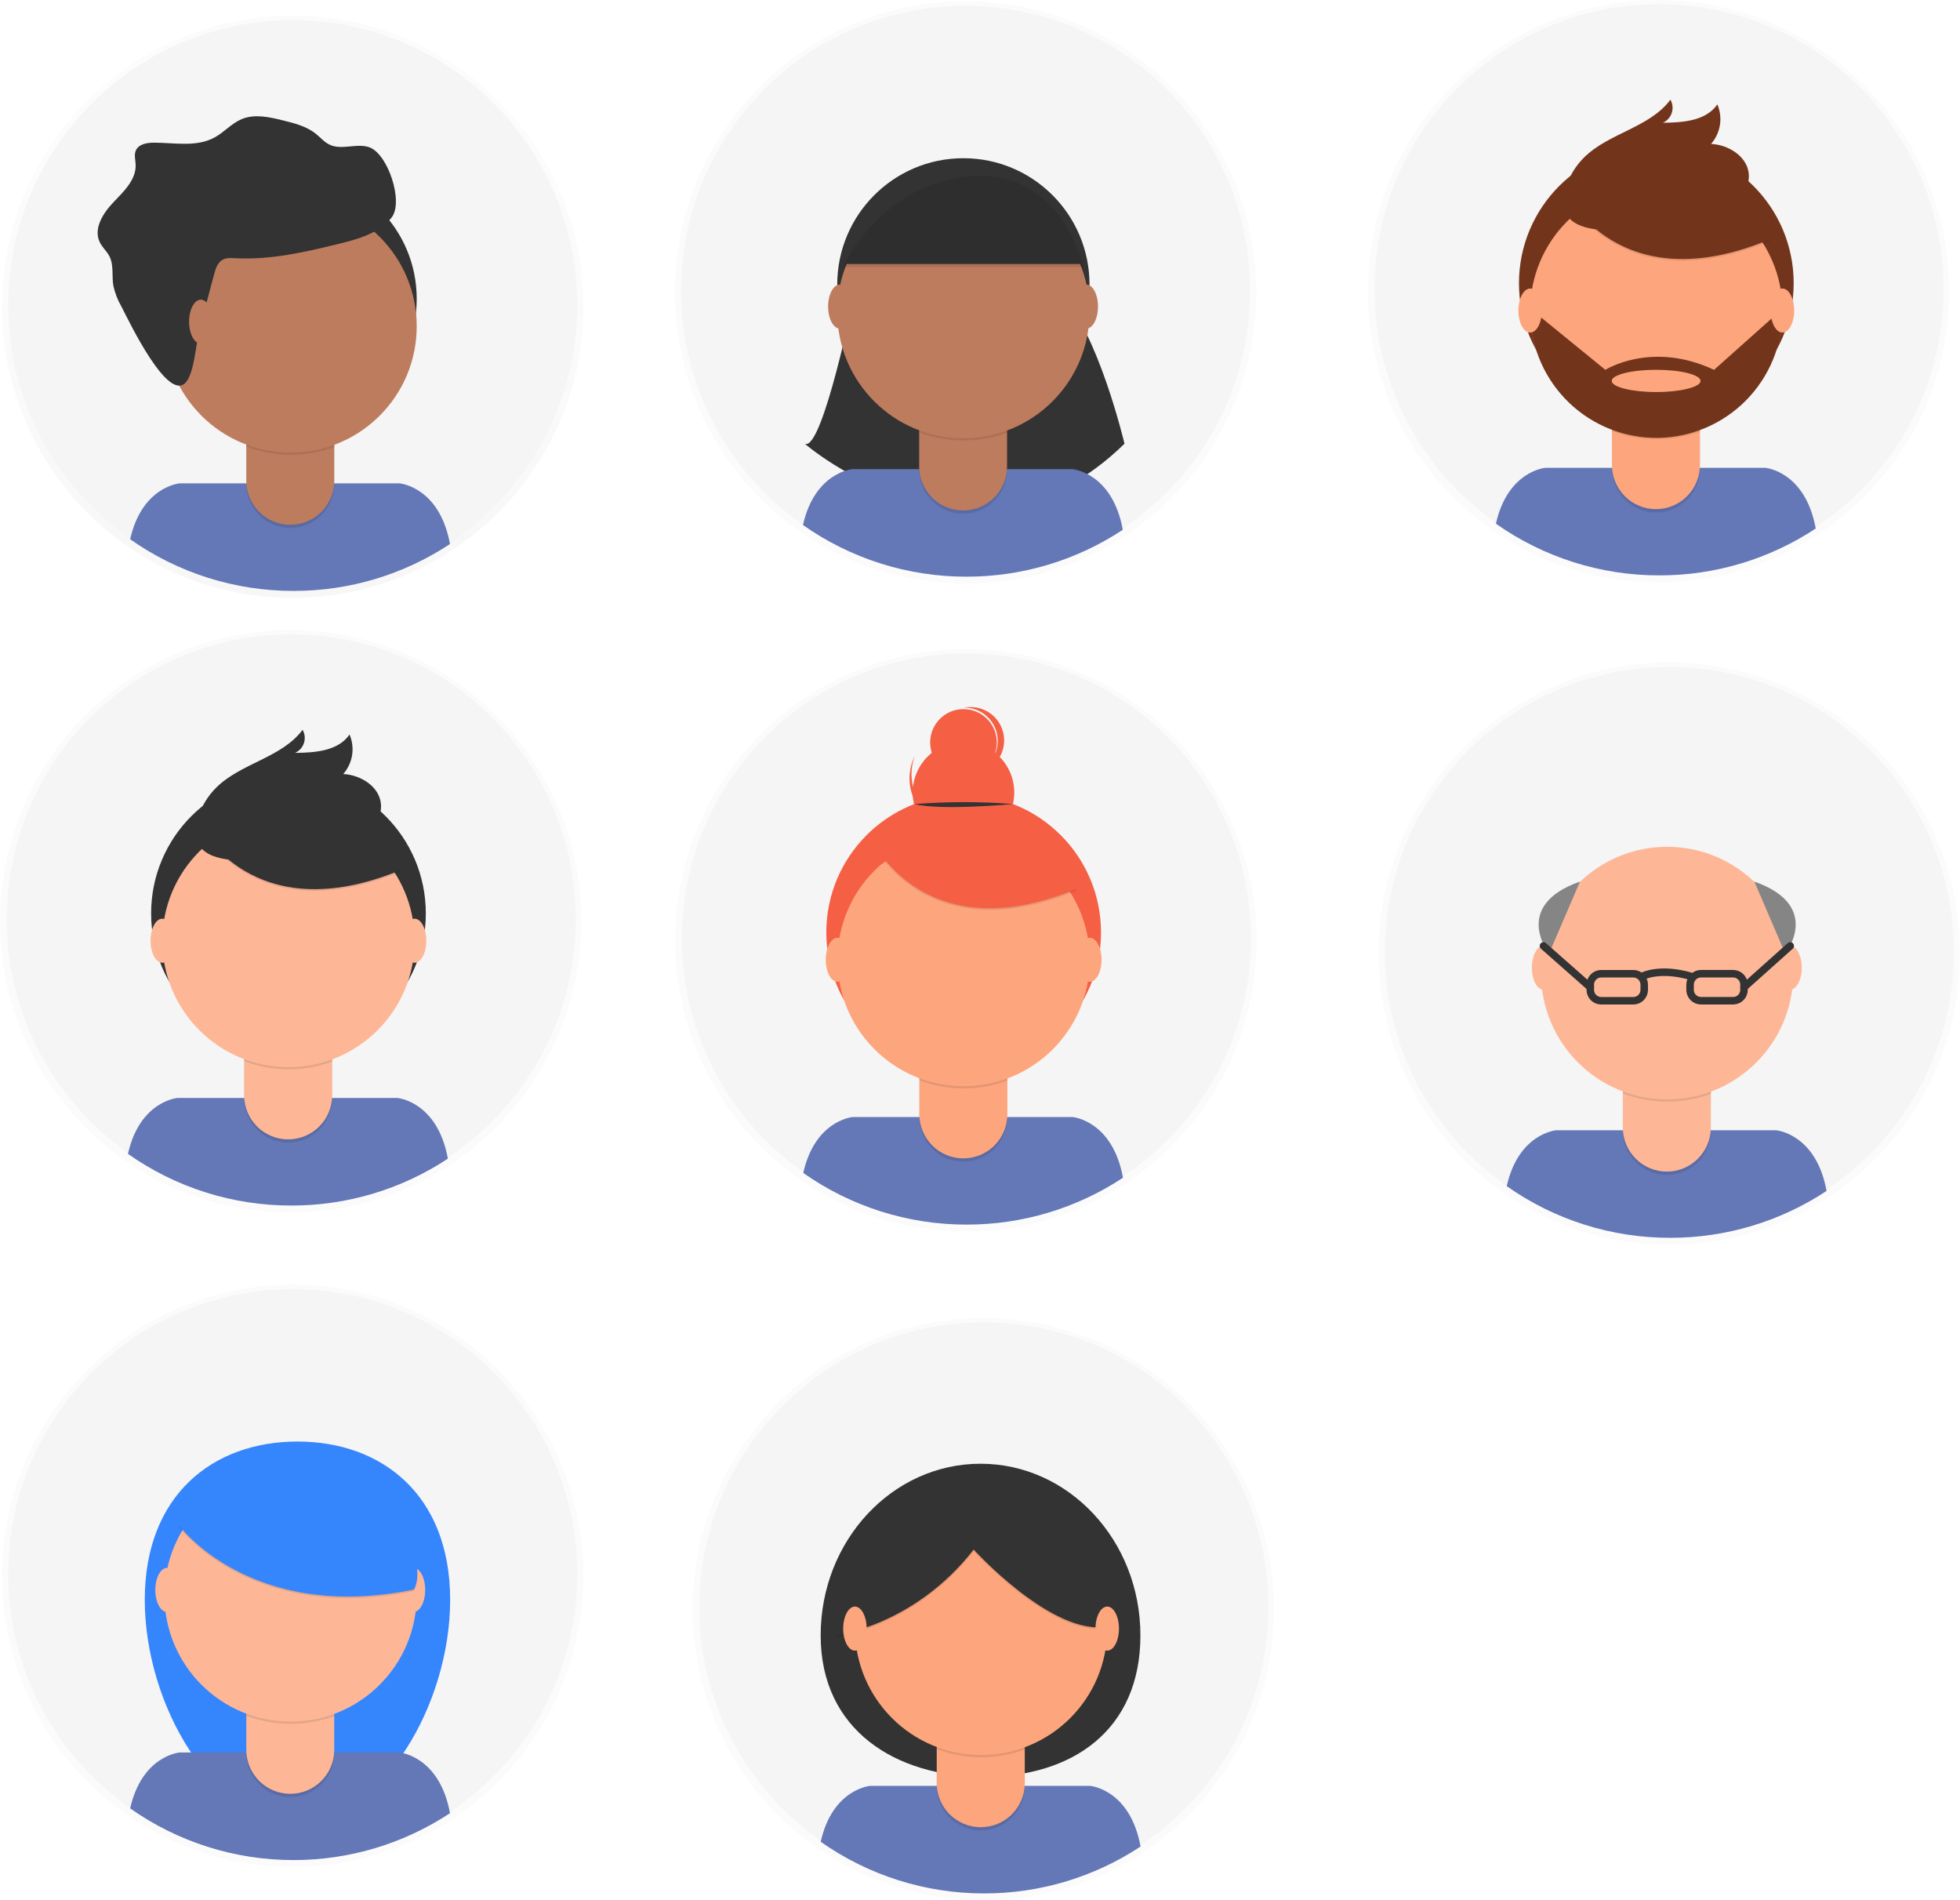 <svg width="522" height="506" viewBox="0 0 522 506" fill="none" xmlns="http://www.w3.org/2000/svg">
<g clip-path="url(#clip0)">
<g opacity="0.5">
<path opacity="0.5" d="M77.97 159.19C120.725 159.19 155.385 124.483 155.385 81.669C155.385 38.855 120.725 4.147 77.97 4.147C35.214 4.147 0.554 38.855 0.554 81.669C0.554 124.483 35.214 159.19 77.97 159.19Z" fill="url(#paint0_linear)"/>
</g>
<path d="M77.97 157.13C119.821 157.13 153.748 123.156 153.748 81.247C153.748 39.339 119.821 5.365 77.97 5.365C36.118 5.365 2.191 39.339 2.191 81.247C2.191 123.156 36.118 157.13 77.97 157.13Z" fill="#F5F5F5"/>
<path d="M78.183 157.344C92.992 157.369 107.479 153.027 119.84 144.862C117.048 129.584 106.42 128.708 106.42 128.708H47.829C47.829 128.708 37.809 129.53 34.669 143.591C47.408 152.564 62.609 157.368 78.183 157.344Z" fill="#6477B6"/>
<path d="M77.388 113.215C95.942 113.215 110.983 98.154 110.983 79.575C110.983 60.996 95.942 45.935 77.388 45.935C58.835 45.935 43.794 60.996 43.794 79.575C43.794 98.154 58.835 113.215 77.388 113.215Z" fill="#333333"/>
<path opacity="0.1" d="M65.585 110.085H89.025V128.861C89.025 131.973 87.791 134.957 85.593 137.158C83.396 139.358 80.416 140.594 77.308 140.594C74.201 140.594 71.221 139.358 69.023 137.158C66.826 134.957 65.591 131.973 65.591 128.861V110.085H65.585Z" fill="black"/>
<path d="M67.823 109.215H86.787C87.381 109.215 87.95 109.451 88.37 109.871C88.789 110.292 89.025 110.862 89.025 111.456V127.992C89.025 131.104 87.791 134.088 85.593 136.288C83.396 138.489 80.416 139.725 77.308 139.725C74.201 139.725 71.221 138.489 69.023 136.288C66.826 134.088 65.591 131.104 65.591 127.992V111.456C65.591 110.863 65.826 110.294 66.245 109.874C66.663 109.454 67.23 109.217 67.823 109.215Z" fill="#BE7C5E"/>
<path opacity="0.1" d="M65.632 118.948C73.186 121.775 81.502 121.799 89.072 119.015V116.132H65.632V118.948Z" fill="black"/>
<path d="M77.388 120.52C95.942 120.52 110.983 105.459 110.983 86.88C110.983 68.301 95.942 53.24 77.388 53.24C58.835 53.24 43.794 68.301 43.794 86.88C43.794 105.459 58.835 120.52 77.388 120.52Z" fill="#BE7C5E"/>
<path d="M57.034 73.006C57.428 71.555 57.923 69.956 59.225 69.2C60.254 68.598 61.53 68.692 62.719 68.752C72.004 69.26 81.21 67.14 90.241 64.926C95.405 63.661 100.929 62.123 104.269 57.956C107.609 53.788 103.254 40.691 98.17 39.145C94.83 38.122 90.956 40.028 87.789 38.53C86.38 37.861 85.344 36.61 84.129 35.634C81.637 33.627 78.437 32.817 75.338 32.055C71.717 31.159 67.803 30.282 64.362 31.72C61.69 32.831 59.74 35.179 57.208 36.57C52.392 39.246 46.52 38.002 41.002 37.988C39.139 37.988 36.914 38.363 36.172 40.075C35.672 41.239 36.072 42.564 36.126 43.828C36.286 47.841 32.98 50.965 30.207 53.862C27.435 56.758 24.816 60.892 26.567 64.491C27.235 65.862 28.457 66.899 29.152 68.257C30.348 70.612 29.746 73.454 30.18 76.057C30.615 78.031 31.352 79.926 32.365 81.675C34.422 85.689 44.756 107.295 49.506 101.803C51.804 99.128 52.178 91.395 53.106 87.917C54.389 82.918 55.698 77.947 57.034 73.006Z" fill="#333333"/>
<path d="M53.487 91.522C55.214 91.522 56.614 88.895 56.614 85.656C56.614 82.416 55.214 79.789 53.487 79.789C51.761 79.789 50.361 82.416 50.361 85.656C50.361 88.895 51.761 91.522 53.487 91.522Z" fill="#BE7C5E"/>
<g opacity="0.5">
<path opacity="0.5" d="M257.236 327.913C299.991 327.913 334.651 293.205 334.651 250.391C334.651 207.577 299.991 172.87 257.236 172.87C214.481 172.87 179.821 207.577 179.821 250.391C179.821 293.205 214.481 327.913 257.236 327.913Z" fill="url(#paint1_linear)"/>
</g>
<path d="M257.383 325.779C299.234 325.779 333.161 291.805 333.161 249.896C333.161 207.987 299.234 174.014 257.383 174.014C215.531 174.014 181.604 207.987 181.604 249.896C181.604 291.805 215.531 325.779 257.383 325.779Z" fill="#F5F5F5"/>
<path d="M257.45 326.08C272.249 326.099 286.726 321.758 299.08 313.598C296.287 298.32 285.659 297.443 285.659 297.443H227.089C227.089 297.443 217.069 298.266 213.929 312.327C226.67 321.301 241.873 326.105 257.45 326.08Z" fill="#6477B6"/>
<path d="M256.648 284.928C276.851 284.928 293.228 268.528 293.228 248.297C293.228 228.067 276.851 211.667 256.648 211.667C236.445 211.667 220.068 228.067 220.068 248.297C220.068 268.528 236.445 284.928 256.648 284.928Z" fill="#F55F44"/>
<path opacity="0.1" d="M244.844 278.807H268.285V297.584C268.285 300.696 267.05 303.68 264.853 305.88C262.656 308.081 259.675 309.317 256.568 309.317C253.46 309.317 250.48 308.081 248.283 305.88C246.085 303.68 244.851 300.696 244.851 297.584V278.807H244.844Z" fill="black"/>
<path d="M247.082 277.938H266.047C266.341 277.938 266.632 277.995 266.903 278.108C267.175 278.221 267.421 278.386 267.629 278.594C267.837 278.802 268.002 279.049 268.114 279.321C268.227 279.593 268.285 279.884 268.285 280.178V296.714C268.285 298.255 267.982 299.781 267.393 301.204C266.804 302.628 265.941 303.921 264.853 305.011C263.765 306.1 262.473 306.964 261.052 307.554C259.63 308.144 258.106 308.447 256.568 308.447C255.029 308.447 253.505 308.144 252.084 307.554C250.662 306.964 249.371 306.1 248.283 305.011C247.195 303.921 246.332 302.628 245.743 301.204C245.154 299.781 244.851 298.255 244.851 296.714V280.178C244.851 279.584 245.087 279.014 245.506 278.594C245.926 278.174 246.495 277.938 247.089 277.938H247.082Z" fill="#FDA57D"/>
<path opacity="0.1" d="M244.891 287.67C252.445 290.497 260.761 290.521 268.331 287.737V284.854H244.891V287.67Z" fill="black"/>
<path d="M256.648 289.242C275.201 289.242 290.242 274.181 290.242 255.602C290.242 237.023 275.201 221.962 256.648 221.962C238.094 221.962 223.054 237.023 223.054 255.602C223.054 274.181 238.094 289.242 256.648 289.242Z" fill="#FDA57D"/>
<path d="M256.601 224.578C264.068 224.578 270.122 218.516 270.122 211.039C270.122 203.561 264.068 197.5 256.601 197.5C249.134 197.5 243.081 203.561 243.081 211.039C243.081 218.516 249.134 224.578 256.601 224.578Z" fill="#F55F44"/>
<path d="M256.601 206.597C261.504 206.597 265.479 202.617 265.479 197.707C265.479 192.797 261.504 188.817 256.601 188.817C251.698 188.817 247.723 192.797 247.723 197.707C247.723 202.617 251.698 206.597 256.601 206.597Z" fill="#F55F44"/>
<path d="M250.736 218.464C247.564 217.039 245.062 214.445 243.75 211.221C242.437 207.997 242.415 204.391 243.689 201.152C243.595 201.339 243.502 201.533 243.415 201.727C242.688 203.35 242.287 205.1 242.236 206.877C242.185 208.655 242.483 210.425 243.115 212.087C243.747 213.749 244.699 215.27 245.918 216.563C247.137 217.856 248.598 218.896 250.218 219.624C251.839 220.352 253.586 220.753 255.361 220.805C257.136 220.856 258.904 220.557 260.564 219.924C262.223 219.292 263.742 218.338 265.034 217.117C266.325 215.897 267.364 214.434 268.091 212.811C268.178 212.617 268.258 212.423 268.338 212.223C266.769 215.33 264.064 217.712 260.786 218.875C257.508 220.037 253.909 219.89 250.736 218.464Z" fill="#F55F44"/>
<path opacity="0.1" d="M232.727 225.006C232.727 225.006 246.882 253.769 286.835 237.046L277.536 222.444L261.057 216.517L232.727 225.006Z" fill="black"/>
<path d="M232.727 224.577C232.727 224.577 246.882 253.341 286.835 236.618L277.536 222.016L261.057 216.089L232.727 224.577Z" fill="#F55F44"/>
<path d="M243.635 214.102C252.346 213.416 261.097 213.416 269.808 214.102C269.808 214.102 250.476 215.902 243.635 214.102Z" fill="#333333"/>
<path d="M258.632 188.275C257.96 188.25 257.288 188.302 256.628 188.429H257.142C259.329 188.499 261.412 189.375 262.992 190.89C264.573 192.405 265.539 194.451 265.704 196.635C265.87 198.819 265.224 200.988 263.89 202.724C262.556 204.46 260.629 205.642 258.478 206.042C260.831 206.063 263.096 205.147 264.775 203.497C266.453 201.846 267.408 199.595 267.43 197.239C267.451 194.883 266.537 192.615 264.888 190.934C263.239 189.253 260.991 188.296 258.639 188.275H258.632Z" fill="#F55F44"/>
<path d="M223.047 261.435C224.774 261.435 226.173 258.809 226.173 255.569C226.173 252.329 224.774 249.702 223.047 249.702C221.321 249.702 219.921 252.329 219.921 255.569C219.921 258.809 221.321 261.435 223.047 261.435Z" fill="#FDA57D"/>
<path d="M290.242 261.435C291.969 261.435 293.368 258.809 293.368 255.569C293.368 252.329 291.969 249.702 290.242 249.702C288.515 249.702 287.116 252.329 287.116 255.569C287.116 258.809 288.515 261.435 290.242 261.435Z" fill="#FDA57D"/>
<path d="M230.609 225.427L237.162 222.042L238.639 227.467L234.624 230.203L230.609 225.427Z" fill="#F55F44"/>
<g opacity="0.5">
<path opacity="0.5" d="M257.162 155.384C299.918 155.384 334.578 120.677 334.578 77.863C334.578 35.049 299.918 0.341 257.162 0.341C214.407 0.341 179.747 35.049 179.747 77.863C179.747 120.677 214.407 155.384 257.162 155.384Z" fill="url(#paint2_linear)"/>
</g>
<path d="M257.162 153.324C299.014 153.324 332.941 119.35 332.941 77.441C332.941 35.532 299.014 1.559 257.162 1.559C215.311 1.559 181.384 35.532 181.384 77.441C181.384 119.35 215.311 153.324 257.162 153.324Z" fill="#F5F5F5"/>
<path d="M227.603 78.117C227.603 78.117 219.012 120.5 214.323 118.152C214.323 118.152 259.547 157.271 299.48 118.152C299.48 118.152 292.446 88.284 282.293 78.117H227.603Z" fill="#333333"/>
<path d="M257.376 153.551C272.184 153.576 286.672 149.234 299.033 141.069C296.241 125.791 285.613 124.915 285.613 124.915H227.015C227.015 124.915 216.995 125.737 213.855 139.798C226.596 148.772 241.799 153.577 257.376 153.551Z" fill="#6477B6"/>
<path d="M256.574 109.409C275.128 109.409 290.168 94.348 290.168 75.769C290.168 57.19 275.128 42.129 256.574 42.129C238.021 42.129 222.98 57.19 222.98 75.769C222.98 94.348 238.021 109.409 256.574 109.409Z" fill="#333333"/>
<path opacity="0.1" d="M244.771 106.279H268.211V125.055C268.211 128.164 266.979 131.145 264.786 133.345C262.593 135.544 259.618 136.783 256.514 136.788C253.407 136.788 250.427 135.552 248.229 133.352C246.032 131.151 244.798 128.167 244.798 125.055V106.279H244.771Z" fill="black"/>
<path d="M247.009 105.409H265.973C266.567 105.409 267.136 105.645 267.556 106.065C267.975 106.486 268.211 107.055 268.211 107.65V124.186C268.211 127.294 266.979 130.275 264.786 132.475C262.593 134.675 259.618 135.913 256.514 135.919C253.407 135.919 250.427 134.682 248.229 132.482C246.032 130.282 244.797 127.297 244.797 124.186V107.643C244.799 107.055 245.032 106.49 245.446 106.072C245.86 105.654 246.421 105.416 247.009 105.409Z" fill="#BE7C5E"/>
<path opacity="0.1" d="M244.818 115.142C252.372 117.969 260.688 117.993 268.258 115.208V112.325H244.818V115.142Z" fill="black"/>
<path d="M256.574 116.707C275.128 116.707 290.168 101.646 290.168 83.067C290.168 64.488 275.128 49.427 256.574 49.427C238.021 49.427 222.98 64.488 222.98 83.067C222.98 101.646 238.021 116.707 256.574 116.707Z" fill="#BE7C5E"/>
<path d="M224.463 70.29H288.525C288.525 70.29 283.054 44.39 258.839 46.042C234.624 47.694 224.463 70.29 224.463 70.29Z" fill="#333333"/>
<path d="M223.675 87.502C225.402 87.502 226.801 84.875 226.801 81.635C226.801 78.395 225.402 75.769 223.675 75.769C221.949 75.769 220.549 78.395 220.549 81.635C220.549 84.875 221.949 87.502 223.675 87.502Z" fill="#BE7C5E"/>
<path d="M289.3 87.502C291.027 87.502 292.426 84.875 292.426 81.635C292.426 78.395 291.027 75.769 289.3 75.769C287.573 75.769 286.174 78.395 286.174 81.635C286.174 84.875 287.573 87.502 289.3 87.502Z" fill="#BE7C5E"/>
<path opacity="0.1" d="M224.463 71.16H288.525C288.525 71.16 283.054 45.259 258.839 46.912C234.624 48.564 224.463 71.16 224.463 71.16Z" fill="black"/>
<g opacity="0.5">
<path opacity="0.5" d="M441.706 155.043C484.461 155.043 519.121 120.335 519.121 77.522C519.121 34.708 484.461 0 441.706 0C398.95 0 364.29 34.708 364.29 77.522C364.29 120.335 398.95 155.043 441.706 155.043Z" fill="url(#paint3_linear)"/>
</g>
<path d="M441.853 152.902C483.704 152.902 517.631 118.929 517.631 77.02C517.631 35.111 483.704 1.137 441.853 1.137C400.001 1.137 366.074 35.111 366.074 77.02C366.074 118.929 400.001 152.902 441.853 152.902Z" fill="#F5F5F5"/>
<path d="M441.919 153.21C456.728 153.235 471.215 148.893 483.576 140.728C480.777 125.443 470.156 124.567 470.156 124.567H411.565C411.565 124.567 401.545 125.39 398.406 139.45C411.144 148.426 426.344 153.232 441.919 153.21Z" fill="#6477B6"/>
<path d="M441.124 112.051C461.327 112.051 477.705 95.651 477.705 75.421C477.705 55.191 461.327 38.791 441.124 38.791C420.922 38.791 404.544 55.191 404.544 75.421C404.544 95.651 420.922 112.051 441.124 112.051Z" fill="#72351C"/>
<path opacity="0.1" d="M429.314 105.931H452.755V124.707C452.757 126.25 452.456 127.778 451.868 129.203C451.281 130.629 450.418 131.925 449.33 133.017C448.242 134.108 446.949 134.974 445.526 135.565C444.103 136.156 442.578 136.46 441.038 136.46C437.93 136.46 434.95 135.224 432.753 133.024C430.555 130.823 429.321 127.839 429.321 124.727V105.931H429.314Z" fill="black"/>
<path d="M431.532 105.061H450.497C451.09 105.061 451.659 105.297 452.079 105.717C452.499 106.138 452.734 106.708 452.734 107.302V123.838C452.734 126.949 451.5 129.934 449.303 132.134C447.105 134.334 444.125 135.571 441.018 135.571C437.91 135.571 434.93 134.334 432.733 132.134C430.535 129.934 429.301 126.949 429.301 123.838V107.302C429.301 106.708 429.537 106.138 429.956 105.717C430.376 105.297 430.945 105.061 431.539 105.061H431.532Z" fill="#FDA57D"/>
<path opacity="0.1" d="M429.341 114.794C436.895 117.621 445.211 117.645 452.781 114.861V111.978H429.341V114.794Z" fill="black"/>
<path d="M441.125 116.366C459.678 116.366 474.719 101.305 474.719 82.726C474.719 64.147 459.678 49.086 441.125 49.086C422.571 49.086 407.53 64.147 407.53 82.726C407.53 101.305 422.571 116.366 441.125 116.366Z" fill="#FDA57D"/>
<path opacity="0.1" d="M417.197 52.129C417.197 52.129 431.352 80.893 471.305 64.17L462.006 49.567L445.527 43.641L417.197 52.129Z" fill="black"/>
<path d="M417.197 51.708C417.197 51.708 431.352 80.471 471.305 63.748L462.006 49.146L445.527 43.219L417.197 51.708Z" fill="#72351C"/>
<path d="M417.07 49.761C418.024 46.802 419.673 44.116 421.879 41.928C428.486 35.386 439.321 34.008 444.879 26.543C445.181 27.071 445.369 27.657 445.431 28.263C445.492 28.868 445.427 29.48 445.238 30.059C445.049 30.637 444.741 31.17 444.334 31.622C443.927 32.074 443.43 32.436 442.875 32.684C448.219 32.65 454.371 32.182 457.377 27.794C458.121 29.528 458.358 31.438 458.062 33.301C457.765 35.165 456.946 36.906 455.7 38.323C460.417 38.537 465.453 41.741 465.761 46.463C465.961 49.607 463.997 52.584 461.412 54.39C458.827 56.196 455.714 57.006 452.641 57.675C443.676 59.681 411.218 67.983 417.07 49.761Z" fill="#72351C"/>
<path d="M474.718 83.02H473.83L456.502 98.479C439.802 90.652 427.551 98.479 427.551 98.479L409.381 83.669L407.551 83.896C407.798 92.726 411.504 101.103 417.868 107.22C424.231 113.337 432.742 116.702 441.562 116.589C450.382 116.475 458.804 112.893 465.009 106.615C471.214 100.336 474.704 91.866 474.725 83.033L474.718 83.02ZM441.078 104.392C434.545 104.392 429.247 103.054 429.247 101.429C429.247 99.803 434.545 98.465 441.078 98.465C447.611 98.465 452.908 99.803 452.908 101.429C452.908 103.054 447.611 104.392 441.071 104.392H441.078Z" fill="#72351C"/>
<path d="M407.517 88.559C409.244 88.559 410.643 85.932 410.643 82.692C410.643 79.452 409.244 76.826 407.517 76.826C405.791 76.826 404.391 79.452 404.391 82.692C404.391 85.932 405.791 88.559 407.517 88.559Z" fill="#FDA57D"/>
<path d="M474.712 88.559C476.438 88.559 477.838 85.932 477.838 82.692C477.838 79.452 476.438 76.826 474.712 76.826C472.985 76.826 471.586 79.452 471.586 82.692C471.586 85.932 472.985 88.559 474.712 88.559Z" fill="#FDA57D"/>
<g opacity="0.5">
<path opacity="0.5" d="M77.415 322.835C120.17 322.835 154.83 288.128 154.83 245.314C154.83 202.5 120.17 167.792 77.415 167.792C34.66 167.792 0 202.5 0 245.314C0 288.128 34.66 322.835 77.415 322.835Z" fill="url(#paint4_linear)"/>
</g>
<path d="M77.562 320.702C119.414 320.702 153.341 286.728 153.341 244.819C153.341 202.91 119.414 168.937 77.562 168.937C35.711 168.937 1.784 202.91 1.784 244.819C1.784 286.728 35.711 320.702 77.562 320.702Z" fill="#F5F5F5"/>
<path d="M77.629 321.003C92.435 321.026 106.92 316.685 119.279 308.521C116.487 293.242 105.859 292.366 105.859 292.366H47.241C47.241 292.366 37.221 293.189 34.082 307.25C46.83 316.229 62.043 321.034 77.629 321.003Z" fill="#6477B6"/>
<path d="M76.827 279.851C97.03 279.851 113.407 263.451 113.407 243.22C113.407 222.99 97.03 206.59 76.827 206.59C56.625 206.59 40.247 222.99 40.247 243.22C40.247 263.451 56.625 279.851 76.827 279.851Z" fill="#333333"/>
<path opacity="0.1" d="M65.024 273.73H88.464V292.507C88.464 295.618 87.23 298.603 85.032 300.803C82.835 303.003 79.855 304.24 76.747 304.24C73.64 304.24 70.659 303.003 68.462 300.803C66.265 298.603 65.03 295.618 65.03 292.507V273.73H65.024Z" fill="black"/>
<path d="M67.261 272.86H86.226C86.82 272.86 87.389 273.097 87.809 273.517C88.228 273.937 88.464 274.507 88.464 275.101V291.65C88.464 294.762 87.23 297.747 85.032 299.947C82.835 302.147 79.855 303.383 76.747 303.383C75.208 303.384 73.684 303.081 72.261 302.492C70.839 301.903 69.547 301.039 68.458 299.949C67.369 298.86 66.505 297.566 65.916 296.142C65.327 294.718 65.024 293.192 65.024 291.65V275.095C65.024 274.5 65.26 273.93 65.679 273.51C66.099 273.09 66.668 272.854 67.261 272.854V272.86Z" fill="#FDB797"/>
<path opacity="0.1" d="M65.07 282.593C72.625 285.42 80.941 285.444 88.511 282.66V279.757H65.07V282.593Z" fill="black"/>
<path d="M76.827 284.165C95.381 284.165 110.421 269.104 110.421 250.525C110.421 231.946 95.381 216.885 76.827 216.885C58.274 216.885 43.233 231.946 43.233 250.525C43.233 269.104 58.274 284.165 76.827 284.165Z" fill="#FDB797"/>
<path opacity="0.1" d="M52.906 219.922C52.906 219.922 67.061 248.685 107.015 231.962L97.716 217.36L81.236 211.433L52.906 219.922Z" fill="black"/>
<path d="M52.906 219.5C52.906 219.5 67.061 248.264 107.015 231.541L97.716 216.938L81.236 211.012L52.906 219.5Z" fill="#333333"/>
<path d="M52.779 217.547C53.733 214.588 55.383 211.902 57.589 209.714C64.195 203.172 75.03 201.794 80.588 194.329C80.89 194.857 81.078 195.443 81.14 196.049C81.202 196.654 81.136 197.266 80.948 197.845C80.759 198.423 80.451 198.956 80.044 199.408C79.637 199.86 79.139 200.222 78.584 200.47C83.928 200.436 90.081 199.968 93.087 195.58C93.831 197.314 94.068 199.224 93.771 201.087C93.474 202.951 92.656 204.692 91.41 206.109C96.126 206.323 101.163 209.527 101.47 214.249C101.671 217.393 99.707 220.37 97.121 222.176C94.536 223.982 91.417 224.805 88.344 225.487C79.379 227.481 46.927 235.782 52.779 217.547Z" fill="#333333"/>
<path d="M43.22 256.358C44.947 256.358 46.346 253.732 46.346 250.492C46.346 247.252 44.947 244.625 43.22 244.625C41.493 244.625 40.094 247.252 40.094 250.492C40.094 253.732 41.493 256.358 43.22 256.358Z" fill="#FDB797"/>
<path d="M110.415 256.358C112.141 256.358 113.541 253.732 113.541 250.492C113.541 247.252 112.141 244.625 110.415 244.625C108.688 244.625 107.288 247.252 107.288 250.492C107.288 253.732 108.688 256.358 110.415 256.358Z" fill="#FDB797"/>
<g opacity="0.5">
<path opacity="0.5" d="M444.591 331.431C487.347 331.431 522.007 296.724 522.007 253.91C522.007 211.096 487.347 176.388 444.591 176.388C401.836 176.388 367.176 211.096 367.176 253.91C367.176 296.724 401.836 331.431 444.591 331.431Z" fill="url(#paint5_linear)"/>
</g>
<path d="M444.591 329.371C486.443 329.371 520.37 295.397 520.37 253.488C520.37 211.58 486.443 177.606 444.591 177.606C402.74 177.606 368.813 211.58 368.813 253.488C368.813 295.397 402.74 329.371 444.591 329.371Z" fill="#F5F5F5"/>
<path d="M444.805 329.598C459.613 329.623 474.101 325.282 486.462 317.116C483.67 301.838 473.042 300.962 473.042 300.962H414.444C414.444 300.962 404.424 301.785 401.285 315.845C414.025 324.82 429.228 329.624 444.805 329.598Z" fill="#6477B6"/>
<path opacity="0.1" d="M432.2 282.326H455.64V301.102C455.64 304.214 454.406 307.198 452.208 309.399C450.011 311.599 447.031 312.835 443.923 312.835C442.384 312.836 440.86 312.533 439.438 311.944C438.015 311.355 436.723 310.491 435.634 309.401C434.545 308.312 433.682 307.018 433.092 305.594C432.503 304.17 432.2 302.644 432.2 301.102V282.326Z" fill="black"/>
<path d="M434.438 281.456H453.402C453.996 281.456 454.565 281.692 454.985 282.112C455.405 282.533 455.64 283.103 455.64 283.697V300.233C455.64 303.344 454.406 306.329 452.208 308.529C450.011 310.73 447.031 311.966 443.923 311.966C442.384 311.967 440.86 311.664 439.438 311.074C438.015 310.485 436.723 309.621 435.634 308.532C434.545 307.442 433.682 306.148 433.092 304.724C432.503 303.3 432.2 301.774 432.2 300.233V283.697C432.2 283.103 432.436 282.533 432.855 282.112C433.275 281.692 433.844 281.456 434.438 281.456Z" fill="#FDB797"/>
<path opacity="0.1" d="M432.247 291.189C439.801 294.016 448.117 294.04 455.687 291.256V288.373H432.247V291.189Z" fill="black"/>
<path d="M444.004 292.761C462.557 292.761 477.598 277.7 477.598 259.121C477.598 240.542 462.557 225.48 444.004 225.48C425.45 225.48 410.41 240.542 410.41 259.121C410.41 277.7 425.45 292.761 444.004 292.761Z" fill="#FDB797"/>
<path d="M411.104 263.549C412.831 263.549 414.231 260.922 414.231 257.682C414.231 254.442 412.831 251.816 411.104 251.816C409.378 251.816 407.978 254.442 407.978 257.682C407.978 260.922 409.378 263.549 411.104 263.549Z" fill="#FDB797"/>
<path d="M476.729 263.549C478.456 263.549 479.855 260.922 479.855 257.682C479.855 254.442 478.456 251.816 476.729 251.816C475.003 251.816 473.603 254.442 473.603 257.682C473.603 260.922 475.003 263.549 476.729 263.549Z" fill="#FDB797"/>
<path d="M434.999 259.281H426.442C424.837 259.281 423.536 260.584 423.536 262.191V263.569C423.536 265.176 424.837 266.479 426.442 266.479H434.999C436.604 266.479 437.905 265.176 437.905 263.569V262.191C437.905 260.584 436.604 259.281 434.999 259.281Z" stroke="#333333" stroke-width="2" stroke-miterlimit="10"/>
<path d="M453.015 266.472H461.572C463.177 266.472 464.478 265.169 464.478 263.562V262.184C464.478 260.577 463.177 259.275 461.572 259.275H453.015C451.41 259.275 450.109 260.577 450.109 262.184V263.562C450.109 265.169 451.41 266.472 453.015 266.472Z" stroke="#333333" stroke-width="2" stroke-miterlimit="10"/>
<path d="M437.357 259.977C437.357 259.977 441.913 257.502 450.383 259.977" stroke="#333333" stroke-width="2" stroke-miterlimit="10"/>
<path d="M467.23 234.739L475.473 253.917C475.473 253.917 485.554 241.194 467.23 234.739Z" fill="#858585"/>
<path d="M464.478 262.88L476.783 251.876" stroke="#333333" stroke-width="2" stroke-linecap="round" stroke-linejoin="round"/>
<path d="M420.79 234.739L412.547 253.917C412.547 253.917 402.467 241.194 420.79 234.739Z" fill="#858585"/>
<path d="M423.536 262.88L411.064 251.876" stroke="#333333" stroke-width="2" stroke-linecap="round" stroke-linejoin="round"/>
<g opacity="0.5">
<path opacity="0.5" d="M77.97 497.11C120.725 497.11 155.385 462.402 155.385 419.588C155.385 376.774 120.725 342.067 77.97 342.067C35.214 342.067 0.554 376.774 0.554 419.588C0.554 462.402 35.214 497.11 77.97 497.11Z" fill="url(#paint6_linear)"/>
</g>
<path d="M77.97 495.05C119.821 495.05 153.748 461.076 153.748 419.167C153.748 377.258 119.821 343.285 77.97 343.285C36.118 343.285 2.191 377.258 2.191 419.167C2.191 461.076 36.118 495.05 77.97 495.05Z" fill="#F5F5F5"/>
<path d="M119.887 425.99C119.887 453.938 101.677 485.049 79.212 485.049C56.747 485.049 38.557 453.938 38.557 425.99C38.557 398.042 56.767 383.848 79.232 383.848C101.697 383.848 119.887 398.049 119.887 425.99Z" fill="#3585FD"/>
<path d="M78.183 495.284C92.992 495.308 107.479 490.967 119.84 482.802C117.048 467.523 106.42 466.647 106.42 466.647H47.829C47.829 466.647 37.809 467.47 34.669 481.531C47.408 490.504 62.609 495.308 78.183 495.284Z" fill="#6477B6"/>
<path opacity="0.1" d="M65.585 448.004H89.025V466.781C89.025 469.893 87.791 472.877 85.593 475.077C83.396 477.278 80.416 478.514 77.308 478.514C74.201 478.514 71.221 477.278 69.023 475.077C66.826 472.877 65.591 469.893 65.591 466.781V448.004H65.585Z" fill="black"/>
<path d="M67.823 447.135H86.787C87.381 447.135 87.95 447.371 88.37 447.791C88.789 448.211 89.025 448.781 89.025 449.376V465.911C89.025 469.023 87.791 472.008 85.593 474.208C83.396 476.408 80.416 477.644 77.308 477.644C74.201 477.644 71.221 476.408 69.023 474.208C66.826 472.008 65.591 469.023 65.591 465.911V449.376C65.591 448.782 65.826 448.214 66.245 447.793C66.663 447.373 67.23 447.137 67.823 447.135Z" fill="#FDB797"/>
<path opacity="0.1" d="M65.632 456.867C73.186 459.695 81.502 459.718 89.072 456.934V454.051H65.632V456.867Z" fill="black"/>
<path d="M77.388 458.44C95.942 458.44 110.983 443.378 110.983 424.8C110.983 406.221 95.942 391.159 77.388 391.159C58.835 391.159 43.794 406.221 43.794 424.8C43.794 443.378 58.835 458.44 77.388 458.44Z" fill="#FDB797"/>
<path d="M44.489 429.228C46.216 429.228 47.615 426.601 47.615 423.361C47.615 420.121 46.216 417.495 44.489 417.495C42.763 417.495 41.363 420.121 41.363 423.361C41.363 426.601 42.763 429.228 44.489 429.228Z" fill="#FDB797"/>
<path d="M110.114 429.228C111.841 429.228 113.24 426.601 113.24 423.361C113.24 420.121 111.841 417.495 110.114 417.495C108.388 417.495 106.988 420.121 106.988 423.361C106.988 426.601 108.388 429.228 110.114 429.228Z" fill="#FDB797"/>
<path opacity="0.1" d="M47.622 406.551C47.622 406.551 66.614 432.579 110.168 423.689C110.168 423.689 115.031 417.762 103.194 399.568C91.356 381.373 58.397 384.336 47.622 406.551Z" fill="black"/>
<path d="M47.622 406.13C47.622 406.13 66.614 432.158 110.168 423.268C110.168 423.268 115.031 417.341 103.194 399.146C91.356 380.952 58.397 383.915 47.622 406.13Z" fill="#3585FD"/>
<g opacity="0.5">
<path opacity="0.5" d="M261.878 506C304.634 506 339.294 471.292 339.294 428.479C339.294 385.665 304.634 350.957 261.878 350.957C219.123 350.957 184.463 385.665 184.463 428.479C184.463 471.292 219.123 506 261.878 506Z" fill="url(#paint7_linear)"/>
</g>
<path d="M262.032 503.866C303.883 503.866 337.811 469.892 337.811 427.983C337.811 386.075 303.883 352.101 262.032 352.101C220.181 352.101 186.253 386.075 186.253 427.983C186.253 469.892 220.181 503.866 262.032 503.866Z" fill="#F5F5F5"/>
<path d="M303.722 435.462C303.722 460.707 285.613 473.129 262.092 473.129C238.572 473.129 218.565 460.707 218.565 435.462C218.565 410.217 237.63 389.755 261.144 389.755C284.657 389.755 303.722 410.197 303.722 435.462Z" fill="#333333"/>
<path d="M262.092 504.167C276.903 504.193 291.393 499.852 303.756 491.685C300.963 476.407 290.335 475.531 290.335 475.531H231.738C231.738 475.531 221.718 476.353 218.578 490.414C231.317 499.387 246.517 504.191 262.092 504.167Z" fill="#6477B6"/>
<path opacity="0.1" d="M249.494 456.874H272.934V475.651C272.937 477.196 272.635 478.726 272.045 480.153C271.456 481.581 270.591 482.878 269.5 483.97C268.409 485.062 267.113 485.927 265.687 486.517C264.261 487.106 262.733 487.407 261.19 487.404C258.083 487.404 255.103 486.168 252.905 483.967C250.708 481.767 249.474 478.783 249.474 475.671V456.874H249.494Z" fill="black"/>
<path d="M251.725 456.025H270.689C271.283 456.025 271.852 456.261 272.272 456.681C272.691 457.101 272.927 457.671 272.927 458.266V474.801C272.927 476.344 272.624 477.871 272.033 479.296C271.443 480.721 270.579 482.015 269.488 483.105C268.398 484.195 267.104 485.059 265.68 485.647C264.257 486.235 262.731 486.537 261.19 486.534C258.083 486.534 255.103 485.298 252.905 483.098C250.708 480.898 249.474 477.913 249.474 474.801V458.259C249.474 457.665 249.709 457.095 250.129 456.674C250.549 456.254 251.118 456.018 251.711 456.018L251.725 456.025Z" fill="#FDA57D"/>
<path opacity="0.1" d="M249.54 465.758C257.095 468.585 265.41 468.609 272.981 465.824V462.941H249.54V465.758Z" fill="black"/>
<path d="M261.297 467.323C279.851 467.323 294.891 452.262 294.891 433.683C294.891 415.104 279.851 400.042 261.297 400.042C242.744 400.042 227.703 415.104 227.703 433.683C227.703 452.262 242.744 467.323 261.297 467.323Z" fill="#FDA57D"/>
<path opacity="0.1" d="M222.58 435.883C222.58 435.883 243.502 433.342 259.32 413.033C259.32 413.033 280.242 436.098 294.818 433.556C294.818 433.556 303.268 424.666 294.818 415.782C286.368 406.899 279.814 395.681 268.619 397.16C257.423 398.638 243.682 399.273 237.77 404.565C231.858 409.856 222.58 435.883 222.58 435.883Z" fill="black"/>
<path d="M222.58 435.462C222.58 435.462 243.502 432.92 259.32 412.612C259.32 412.612 280.242 435.676 294.818 433.134C294.818 433.134 303.268 424.244 294.818 415.361C286.368 406.478 279.814 395.26 268.619 396.738C257.423 398.217 243.709 398.825 237.797 404.177C231.885 409.528 222.58 435.462 222.58 435.462Z" fill="#333333"/>
<path d="M227.69 439.522C229.416 439.522 230.816 436.896 230.816 433.656C230.816 430.416 229.416 427.79 227.69 427.79C225.963 427.79 224.564 430.416 224.564 433.656C224.564 436.896 225.963 439.522 227.69 439.522Z" fill="#FDA57D"/>
<path d="M294.885 439.522C296.611 439.522 298.011 436.896 298.011 433.656C298.011 430.416 296.611 427.79 294.885 427.79C293.158 427.79 291.758 430.416 291.758 433.656C291.758 436.896 293.158 439.522 294.885 439.522Z" fill="#FDA57D"/>
</g>
<defs>
<linearGradient id="paint0_linear" x1="77.97" y1="159.19" x2="77.97" y2="4.154" gradientUnits="userSpaceOnUse">
<stop stop-color="#808080" stop-opacity="0.25"/>
<stop offset="0.54" stop-color="#808080" stop-opacity="0.12"/>
<stop offset="1" stop-color="#808080" stop-opacity="0.1"/>
</linearGradient>
<linearGradient id="paint1_linear" x1="59801.9" y1="76176.5" x2="59801.9" y2="40242.2" gradientUnits="userSpaceOnUse">
<stop stop-color="#808080" stop-opacity="0.25"/>
<stop offset="0.54" stop-color="#808080" stop-opacity="0.12"/>
<stop offset="1" stop-color="#808080" stop-opacity="0.1"/>
</linearGradient>
<linearGradient id="paint2_linear" x1="59784.8" y1="36015.3" x2="59784.8" y2="79.413" gradientUnits="userSpaceOnUse">
<stop stop-color="#808080" stop-opacity="0.25"/>
<stop offset="0.54" stop-color="#808080" stop-opacity="0.12"/>
<stop offset="1" stop-color="#808080" stop-opacity="0.1"/>
</linearGradient>
<linearGradient id="paint3_linear" x1="102743" y1="35934.3" x2="102743" y2="0" gradientUnits="userSpaceOnUse">
<stop stop-color="#808080" stop-opacity="0.25"/>
<stop offset="0.54" stop-color="#808080" stop-opacity="0.12"/>
<stop offset="1" stop-color="#808080" stop-opacity="0.1"/>
</linearGradient>
<linearGradient id="paint4_linear" x1="17943.3" y1="74994.6" x2="17943.3" y2="39060.3" gradientUnits="userSpaceOnUse">
<stop stop-color="#808080" stop-opacity="0.25"/>
<stop offset="0.54" stop-color="#808080" stop-opacity="0.12"/>
<stop offset="1" stop-color="#808080" stop-opacity="0.1"/>
</linearGradient>
<linearGradient id="paint5_linear" x1="103415" y1="76995.5" x2="103415" y2="41061.2" gradientUnits="userSpaceOnUse">
<stop stop-color="#808080" stop-opacity="0.25"/>
<stop offset="0.54" stop-color="#808080" stop-opacity="0.12"/>
<stop offset="1" stop-color="#808080" stop-opacity="0.1"/>
</linearGradient>
<linearGradient id="paint6_linear" x1="18072.4" y1="115562" x2="18072.4" y2="79627.9" gradientUnits="userSpaceOnUse">
<stop stop-color="#808080" stop-opacity="0.25"/>
<stop offset="0.54" stop-color="#808080" stop-opacity="0.12"/>
<stop offset="1" stop-color="#808080" stop-opacity="0.1"/>
</linearGradient>
<linearGradient id="paint7_linear" x1="60882.6" y1="117632" x2="60882.6" y2="81697.3" gradientUnits="userSpaceOnUse">
<stop stop-color="#808080" stop-opacity="0.25"/>
<stop offset="0.54" stop-color="#808080" stop-opacity="0.12"/>
<stop offset="1" stop-color="#808080" stop-opacity="0.1"/>
</linearGradient>
<clipPath id="clip0">
<rect width="522" height="506" fill="white"/>
</clipPath>
</defs>
</svg>
